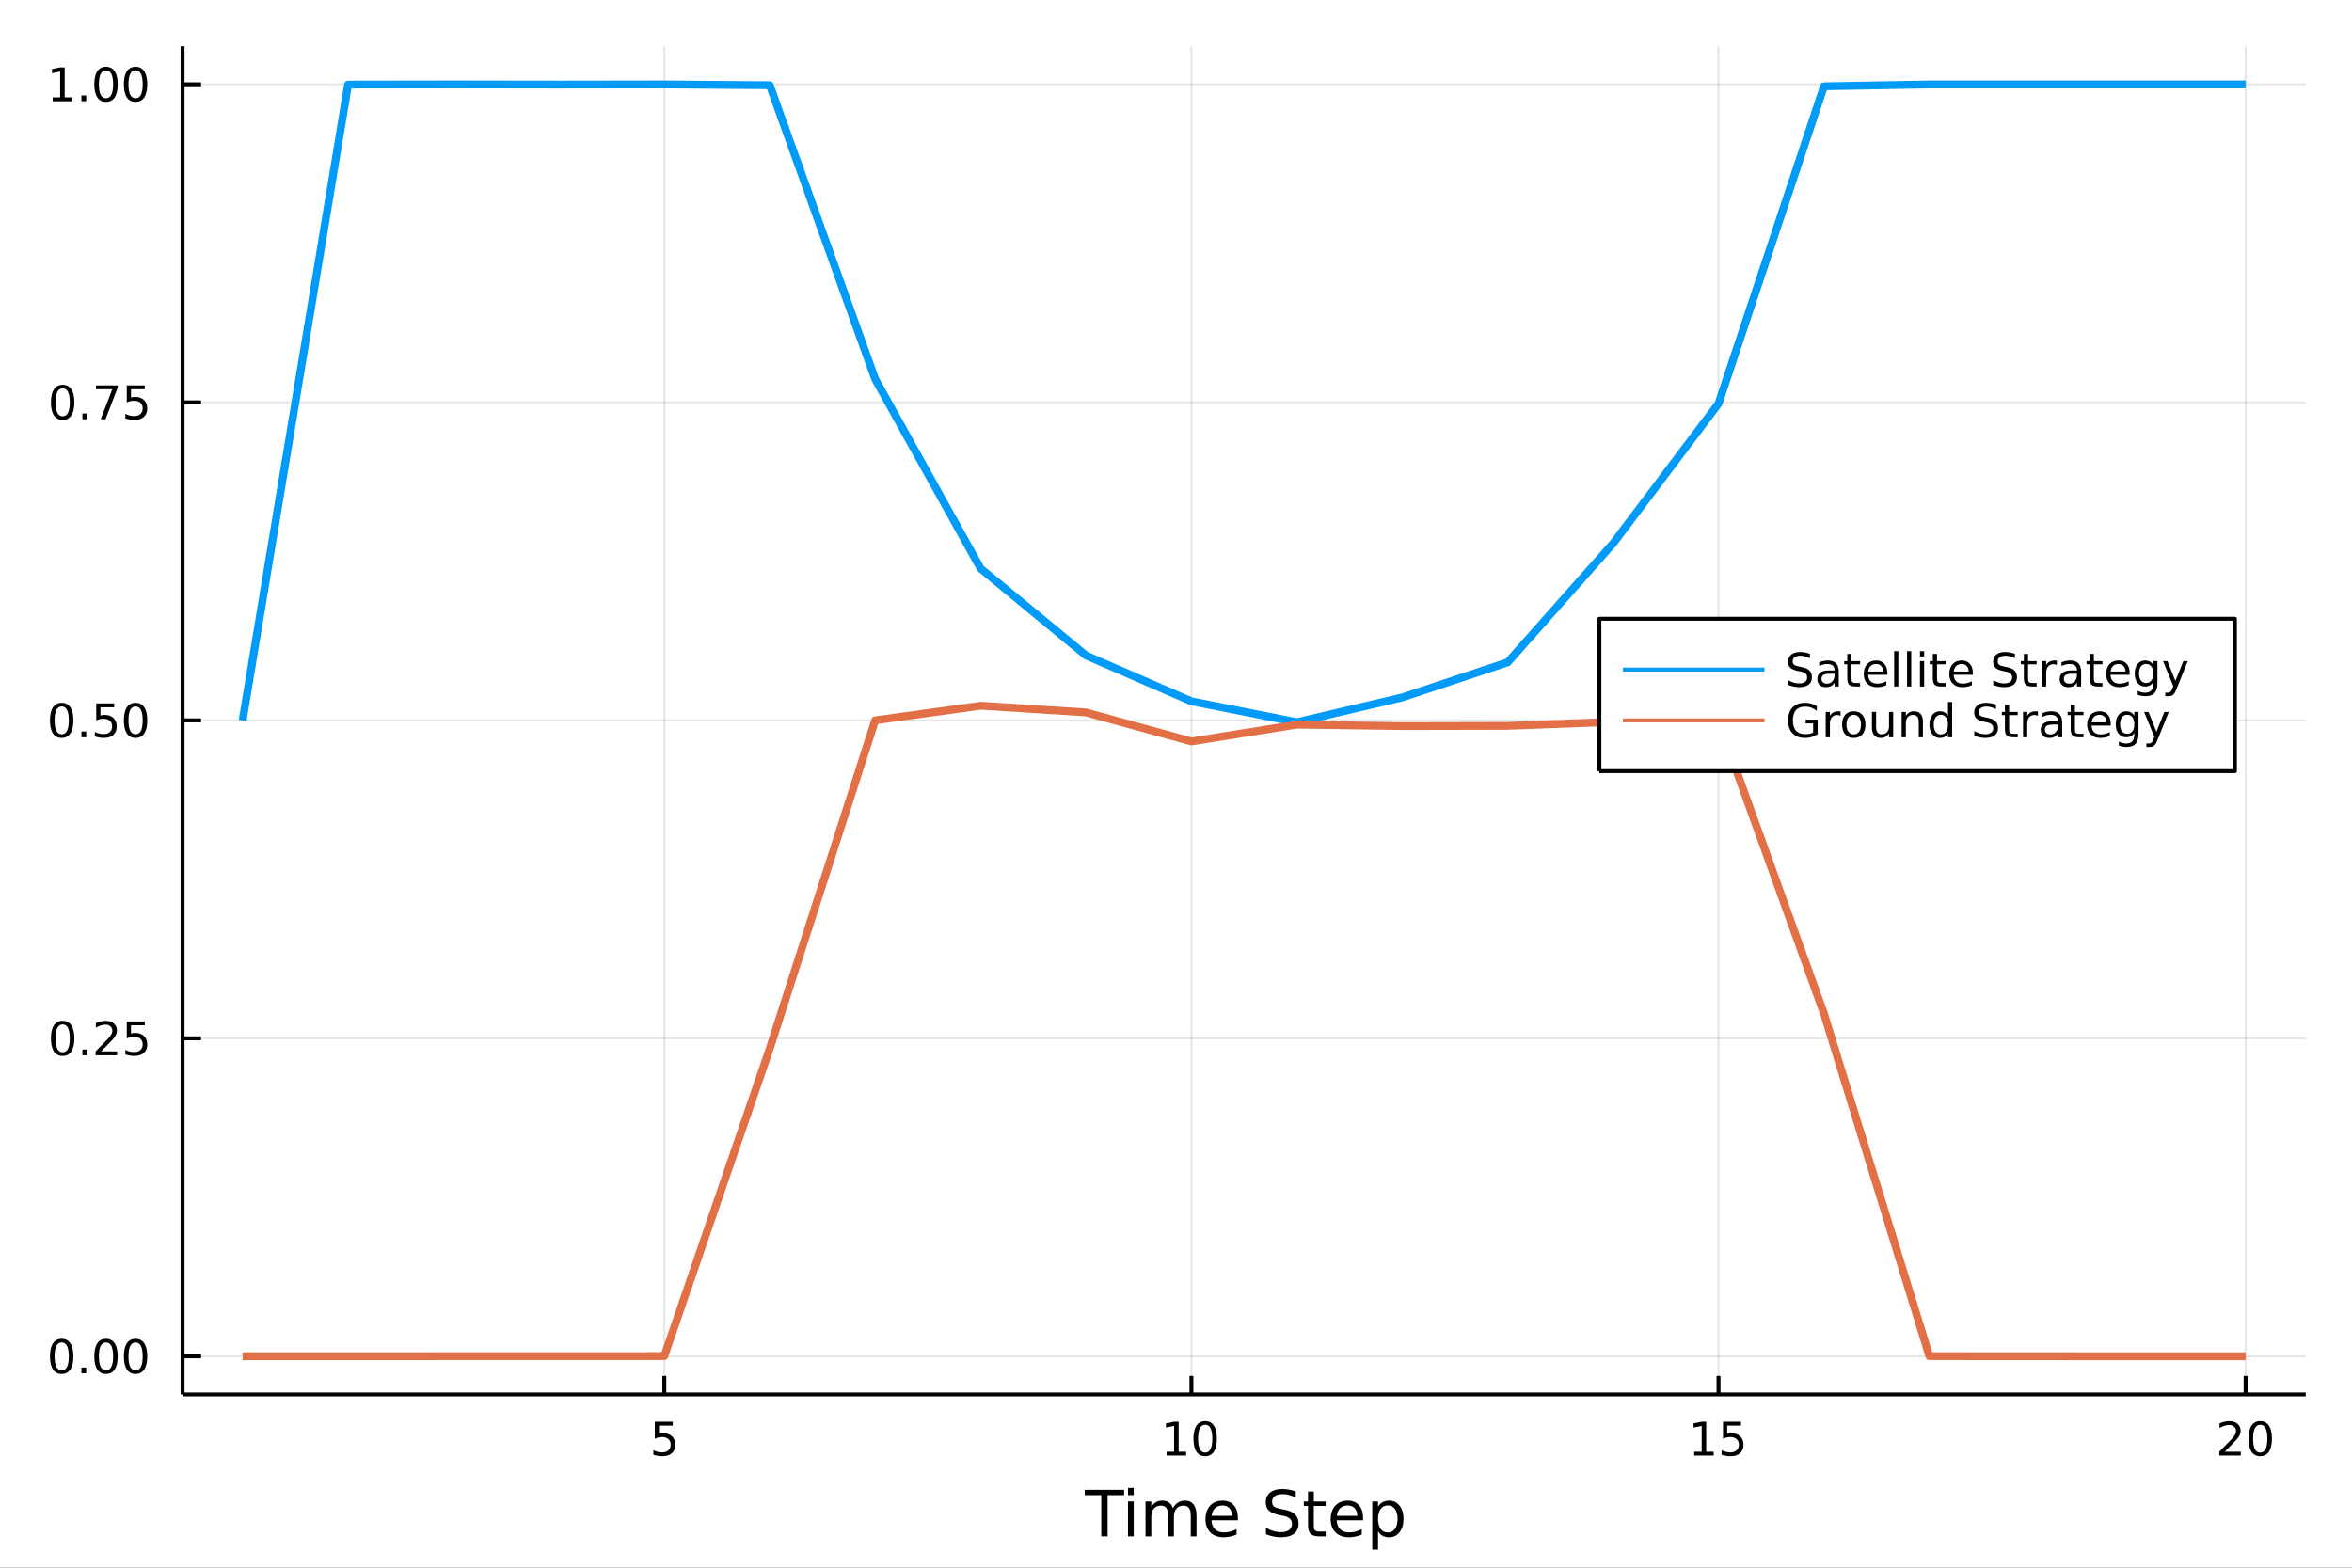 <?xml version="1.0" encoding="utf-8"?>
<svg xmlns="http://www.w3.org/2000/svg" xmlns:xlink="http://www.w3.org/1999/xlink" width="600" height="400" viewBox="0 0 2400 1600">
<rect x="0" y="0" width="2400" height="1600" fill="#333333" stroke="none"/>
<defs>
  <clipPath id="clip620">
    <rect x="0" y="0" width="2400" height="1600"/>
  </clipPath>
</defs>
<path clip-path="url(#clip620)" d="
M0 1600 L2400 1600 L2400 0 L0 0  Z
  " fill="#ffffff" fill-rule="evenodd" fill-opacity="1"/>
<defs>
  <clipPath id="clip621">
    <rect x="480" y="0" width="1681" height="1600"/>
  </clipPath>
</defs>
<path clip-path="url(#clip620)" d="
M186.274 1423.18 L2352.76 1423.18 L2352.76 47.244 L186.274 47.244  Z
  " fill="#ffffff" fill-rule="evenodd" fill-opacity="1"/>
<defs>
  <clipPath id="clip622">
    <rect x="186" y="47" width="2167" height="1377"/>
  </clipPath>
</defs>
<polyline clip-path="url(#clip622)" style="stroke:#000000; stroke-linecap:butt; stroke-linejoin:round; stroke-width:2; stroke-opacity:0.1; fill:none" points="
  677.874,1423.18 677.874,47.244 
  "/>
<polyline clip-path="url(#clip622)" style="stroke:#000000; stroke-linecap:butt; stroke-linejoin:round; stroke-width:2; stroke-opacity:0.1; fill:none" points="
  1215.73,1423.18 1215.73,47.244 
  "/>
<polyline clip-path="url(#clip622)" style="stroke:#000000; stroke-linecap:butt; stroke-linejoin:round; stroke-width:2; stroke-opacity:0.1; fill:none" points="
  1753.58,1423.18 1753.58,47.244 
  "/>
<polyline clip-path="url(#clip622)" style="stroke:#000000; stroke-linecap:butt; stroke-linejoin:round; stroke-width:2; stroke-opacity:0.1; fill:none" points="
  2291.44,1423.18 2291.44,47.244 
  "/>
<polyline clip-path="url(#clip620)" style="stroke:#000000; stroke-linecap:butt; stroke-linejoin:round; stroke-width:4; stroke-opacity:1; fill:none" points="
  186.274,1423.18 2352.76,1423.18 
  "/>
<polyline clip-path="url(#clip620)" style="stroke:#000000; stroke-linecap:butt; stroke-linejoin:round; stroke-width:4; stroke-opacity:1; fill:none" points="
  677.874,1423.18 677.874,1404.28 
  "/>
<polyline clip-path="url(#clip620)" style="stroke:#000000; stroke-linecap:butt; stroke-linejoin:round; stroke-width:4; stroke-opacity:1; fill:none" points="
  1215.73,1423.18 1215.73,1404.28 
  "/>
<polyline clip-path="url(#clip620)" style="stroke:#000000; stroke-linecap:butt; stroke-linejoin:round; stroke-width:4; stroke-opacity:1; fill:none" points="
  1753.58,1423.18 1753.58,1404.28 
  "/>
<polyline clip-path="url(#clip620)" style="stroke:#000000; stroke-linecap:butt; stroke-linejoin:round; stroke-width:4; stroke-opacity:1; fill:none" points="
  2291.44,1423.18 2291.44,1404.28 
  "/>
<path clip-path="url(#clip620)" d="M668.152 1451.02 L686.508 1451.02 L686.508 1454.96 L672.434 1454.96 L672.434 1463.43 Q673.453 1463.08 674.471 1462.92 Q675.49 1462.73 676.508 1462.73 Q682.295 1462.73 685.675 1465.9 Q689.054 1469.08 689.054 1474.49 Q689.054 1480.07 685.582 1483.17 Q682.11 1486.25 675.791 1486.25 Q673.615 1486.25 671.346 1485.88 Q669.101 1485.51 666.693 1484.77 L666.693 1480.07 Q668.777 1481.2 670.999 1481.76 Q673.221 1482.32 675.698 1482.32 Q679.703 1482.32 682.041 1480.21 Q684.379 1478.1 684.379 1474.49 Q684.379 1470.88 682.041 1468.77 Q679.703 1466.67 675.698 1466.67 Q673.823 1466.67 671.948 1467.08 Q670.096 1467.5 668.152 1468.38 L668.152 1451.02 Z" fill="#000000" fill-rule="evenodd" fill-opacity="1" /><path clip-path="url(#clip620)" d="M1190.42 1481.64 L1198.06 1481.64 L1198.06 1455.28 L1189.75 1456.95 L1189.75 1452.69 L1198.01 1451.02 L1202.69 1451.02 L1202.69 1481.64 L1210.32 1481.64 L1210.32 1485.58 L1190.42 1485.58 L1190.42 1481.64 Z" fill="#000000" fill-rule="evenodd" fill-opacity="1" /><path clip-path="url(#clip620)" d="M1229.77 1454.1 Q1226.16 1454.1 1224.33 1457.66 Q1222.52 1461.2 1222.52 1468.33 Q1222.52 1475.44 1224.33 1479.01 Q1226.16 1482.55 1229.77 1482.55 Q1233.4 1482.55 1235.21 1479.01 Q1237.04 1475.44 1237.04 1468.33 Q1237.04 1461.2 1235.21 1457.66 Q1233.4 1454.1 1229.77 1454.1 M1229.77 1450.39 Q1235.58 1450.39 1238.63 1455 Q1241.71 1459.58 1241.71 1468.33 Q1241.71 1477.06 1238.63 1481.67 Q1235.58 1486.25 1229.77 1486.25 Q1223.96 1486.25 1220.88 1481.67 Q1217.82 1477.06 1217.82 1468.33 Q1217.82 1459.58 1220.88 1455 Q1223.96 1450.39 1229.77 1450.39 Z" fill="#000000" fill-rule="evenodd" fill-opacity="1" /><path clip-path="url(#clip620)" d="M1728.77 1481.64 L1736.41 1481.64 L1736.41 1455.28 L1728.1 1456.95 L1728.1 1452.69 L1736.36 1451.02 L1741.04 1451.02 L1741.04 1481.64 L1748.68 1481.64 L1748.68 1485.58 L1728.77 1485.58 L1728.77 1481.64 Z" fill="#000000" fill-rule="evenodd" fill-opacity="1" /><path clip-path="url(#clip620)" d="M1758.17 1451.02 L1776.52 1451.02 L1776.52 1454.96 L1762.45 1454.96 L1762.45 1463.43 Q1763.47 1463.08 1764.49 1462.92 Q1765.51 1462.73 1766.52 1462.73 Q1772.31 1462.73 1775.69 1465.9 Q1779.07 1469.08 1779.07 1474.49 Q1779.07 1480.07 1775.6 1483.17 Q1772.13 1486.25 1765.81 1486.25 Q1763.63 1486.25 1761.36 1485.88 Q1759.12 1485.51 1756.71 1484.77 L1756.71 1480.07 Q1758.79 1481.2 1761.02 1481.76 Q1763.24 1482.32 1765.71 1482.32 Q1769.72 1482.32 1772.06 1480.21 Q1774.39 1478.1 1774.39 1474.49 Q1774.39 1470.88 1772.06 1468.77 Q1769.72 1466.67 1765.71 1466.67 Q1763.84 1466.67 1761.96 1467.08 Q1760.11 1467.5 1758.17 1468.38 L1758.17 1451.02 Z" fill="#000000" fill-rule="evenodd" fill-opacity="1" /><path clip-path="url(#clip620)" d="M2270.21 1481.64 L2286.53 1481.64 L2286.53 1485.58 L2264.59 1485.58 L2264.59 1481.64 Q2267.25 1478.89 2271.83 1474.26 Q2276.44 1469.61 2277.62 1468.27 Q2279.87 1465.74 2280.75 1464.01 Q2281.65 1462.25 2281.65 1460.56 Q2281.65 1457.8 2279.7 1456.07 Q2277.78 1454.33 2274.68 1454.33 Q2272.48 1454.33 2270.03 1455.09 Q2267.6 1455.86 2264.82 1457.41 L2264.82 1452.69 Q2267.64 1451.55 2270.1 1450.97 Q2272.55 1450.39 2274.59 1450.39 Q2279.96 1450.39 2283.15 1453.08 Q2286.35 1455.77 2286.35 1460.26 Q2286.35 1462.39 2285.54 1464.31 Q2284.75 1466.2 2282.64 1468.8 Q2282.07 1469.47 2278.96 1472.69 Q2275.86 1475.88 2270.21 1481.64 Z" fill="#000000" fill-rule="evenodd" fill-opacity="1" /><path clip-path="url(#clip620)" d="M2306.35 1454.1 Q2302.74 1454.1 2300.91 1457.66 Q2299.1 1461.2 2299.1 1468.33 Q2299.1 1475.44 2300.91 1479.01 Q2302.74 1482.55 2306.35 1482.55 Q2309.98 1482.55 2311.79 1479.01 Q2313.62 1475.44 2313.62 1468.33 Q2313.62 1461.2 2311.79 1457.66 Q2309.98 1454.1 2306.35 1454.1 M2306.35 1450.39 Q2312.16 1450.39 2315.21 1455 Q2318.29 1459.58 2318.29 1468.33 Q2318.29 1477.06 2315.21 1481.67 Q2312.16 1486.25 2306.35 1486.25 Q2300.54 1486.25 2297.46 1481.67 Q2294.4 1477.06 2294.4 1468.33 Q2294.4 1459.58 2297.46 1455 Q2300.54 1450.39 2306.35 1450.39 Z" fill="#000000" fill-rule="evenodd" fill-opacity="1" /><path clip-path="url(#clip620)" d="M1106.87 1520.52 L1147.07 1520.52 L1147.07 1525.93 L1130.2 1525.93 L1130.2 1568.04 L1123.74 1568.04 L1123.74 1525.93 L1106.87 1525.93 L1106.87 1520.52 Z" fill="#000000" fill-rule="evenodd" fill-opacity="1" /><path clip-path="url(#clip620)" d="M1151.02 1532.4 L1156.87 1532.4 L1156.87 1568.04 L1151.02 1568.04 L1151.02 1532.4 M1151.02 1518.52 L1156.87 1518.52 L1156.87 1525.93 L1151.02 1525.93 L1151.02 1518.52 Z" fill="#000000" fill-rule="evenodd" fill-opacity="1" /><path clip-path="url(#clip620)" d="M1196.88 1539.24 Q1199.08 1535.29 1202.13 1533.41 Q1205.19 1531.54 1209.33 1531.54 Q1214.9 1531.54 1217.92 1535.45 Q1220.94 1539.33 1220.94 1546.53 L1220.94 1568.04 L1215.06 1568.04 L1215.06 1546.72 Q1215.06 1541.59 1213.24 1539.11 Q1211.43 1536.63 1207.7 1536.63 Q1203.15 1536.63 1200.51 1539.65 Q1197.87 1542.68 1197.87 1547.9 L1197.87 1568.04 L1191.98 1568.04 L1191.98 1546.72 Q1191.98 1541.56 1190.17 1539.11 Q1188.35 1536.63 1184.56 1536.63 Q1180.08 1536.63 1177.44 1539.68 Q1174.79 1542.71 1174.79 1547.9 L1174.79 1568.04 L1168.9 1568.04 L1168.9 1532.4 L1174.79 1532.4 L1174.79 1537.93 Q1176.8 1534.66 1179.6 1533.1 Q1182.4 1531.54 1186.25 1531.54 Q1190.13 1531.54 1192.84 1533.51 Q1195.58 1535.48 1196.88 1539.24 Z" fill="#000000" fill-rule="evenodd" fill-opacity="1" /><path clip-path="url(#clip620)" d="M1263.12 1548.76 L1263.12 1551.62 L1236.19 1551.62 Q1236.57 1557.67 1239.82 1560.85 Q1243.1 1564 1248.92 1564 Q1252.3 1564 1255.45 1563.17 Q1258.63 1562.35 1261.75 1560.69 L1261.75 1566.23 Q1258.6 1567.57 1255.29 1568.27 Q1251.98 1568.97 1248.57 1568.97 Q1240.04 1568.97 1235.04 1564 Q1230.08 1559.04 1230.08 1550.57 Q1230.08 1541.82 1234.79 1536.69 Q1239.53 1531.54 1247.55 1531.54 Q1254.75 1531.54 1258.92 1536.18 Q1263.12 1540.8 1263.12 1548.76 M1257.26 1547.04 Q1257.2 1542.23 1254.56 1539.37 Q1251.95 1536.5 1247.62 1536.5 Q1242.72 1536.5 1239.76 1539.27 Q1236.83 1542.04 1236.38 1547.07 L1257.26 1547.04 Z" fill="#000000" fill-rule="evenodd" fill-opacity="1" /><path clip-path="url(#clip620)" d="M1322.19 1522.08 L1322.19 1528.35 Q1318.53 1526.6 1315.28 1525.74 Q1312.04 1524.88 1309.01 1524.88 Q1303.76 1524.88 1300.9 1526.92 Q1298.07 1528.96 1298.07 1532.71 Q1298.07 1535.87 1299.94 1537.49 Q1301.85 1539.08 1307.14 1540.07 L1311.02 1540.86 Q1318.21 1542.23 1321.62 1545.7 Q1325.06 1549.14 1325.06 1554.93 Q1325.06 1561.84 1320.41 1565.4 Q1315.79 1568.97 1306.85 1568.97 Q1303.48 1568.97 1299.66 1568.2 Q1295.87 1567.44 1291.79 1565.94 L1291.79 1559.32 Q1295.71 1561.52 1299.47 1562.63 Q1303.22 1563.75 1306.85 1563.75 Q1312.36 1563.75 1315.35 1561.58 Q1318.34 1559.42 1318.34 1555.41 Q1318.34 1551.91 1316.18 1549.93 Q1314.04 1547.96 1309.14 1546.97 L1305.23 1546.21 Q1298.03 1544.78 1294.82 1541.72 Q1291.6 1538.67 1291.6 1533.22 Q1291.6 1526.92 1296.03 1523.29 Q1300.48 1519.66 1308.28 1519.66 Q1311.62 1519.66 1315.09 1520.27 Q1318.56 1520.87 1322.19 1522.08 Z" fill="#000000" fill-rule="evenodd" fill-opacity="1" /><path clip-path="url(#clip620)" d="M1340.62 1522.27 L1340.62 1532.4 L1352.68 1532.4 L1352.68 1536.95 L1340.62 1536.95 L1340.62 1556.3 Q1340.62 1560.66 1341.8 1561.9 Q1343.01 1563.14 1346.67 1563.14 L1352.68 1563.14 L1352.68 1568.04 L1346.67 1568.04 Q1339.89 1568.04 1337.31 1565.53 Q1334.73 1562.98 1334.73 1556.3 L1334.73 1536.95 L1330.43 1536.95 L1330.43 1532.4 L1334.73 1532.4 L1334.73 1522.27 L1340.62 1522.27 Z" fill="#000000" fill-rule="evenodd" fill-opacity="1" /><path clip-path="url(#clip620)" d="M1390.88 1548.76 L1390.88 1551.62 L1363.95 1551.62 Q1364.33 1557.67 1367.58 1560.85 Q1370.86 1564 1376.68 1564 Q1380.06 1564 1383.21 1563.17 Q1386.39 1562.35 1389.51 1560.69 L1389.51 1566.23 Q1386.36 1567.57 1383.05 1568.27 Q1379.74 1568.97 1376.33 1568.97 Q1367.8 1568.97 1362.8 1564 Q1357.84 1559.04 1357.84 1550.57 Q1357.84 1541.82 1362.55 1536.69 Q1367.29 1531.54 1375.31 1531.54 Q1382.51 1531.54 1386.68 1536.18 Q1390.88 1540.8 1390.88 1548.76 M1385.02 1547.04 Q1384.96 1542.23 1382.32 1539.37 Q1379.71 1536.5 1375.38 1536.5 Q1370.48 1536.5 1367.52 1539.27 Q1364.59 1542.04 1364.14 1547.07 L1385.02 1547.04 Z" fill="#000000" fill-rule="evenodd" fill-opacity="1" /><path clip-path="url(#clip620)" d="M1406.15 1562.7 L1406.15 1581.6 L1400.27 1581.6 L1400.27 1532.4 L1406.15 1532.4 L1406.15 1537.81 Q1408 1534.62 1410.8 1533.1 Q1413.63 1531.54 1417.55 1531.54 Q1424.04 1531.54 1428.08 1536.69 Q1432.16 1541.85 1432.16 1550.25 Q1432.16 1558.65 1428.08 1563.81 Q1424.04 1568.97 1417.55 1568.97 Q1413.63 1568.97 1410.8 1567.44 Q1408 1565.88 1406.15 1562.7 M1426.08 1550.25 Q1426.08 1543.79 1423.41 1540.13 Q1420.76 1536.44 1416.12 1536.44 Q1411.47 1536.44 1408.8 1540.13 Q1406.15 1543.79 1406.15 1550.25 Q1406.15 1556.71 1408.8 1560.4 Q1411.47 1564.07 1416.12 1564.07 Q1420.76 1564.07 1423.41 1560.4 Q1426.08 1556.71 1426.08 1550.25 Z" fill="#000000" fill-rule="evenodd" fill-opacity="1" /><polyline clip-path="url(#clip622)" style="stroke:#000000; stroke-linecap:butt; stroke-linejoin:round; stroke-width:2; stroke-opacity:0.1; fill:none" points="
  186.274,1384.32 2352.76,1384.32 
  "/>
<polyline clip-path="url(#clip622)" style="stroke:#000000; stroke-linecap:butt; stroke-linejoin:round; stroke-width:2; stroke-opacity:0.1; fill:none" points="
  186.274,1059.75 2352.76,1059.75 
  "/>
<polyline clip-path="url(#clip622)" style="stroke:#000000; stroke-linecap:butt; stroke-linejoin:round; stroke-width:2; stroke-opacity:0.1; fill:none" points="
  186.274,735.186 2352.76,735.186 
  "/>
<polyline clip-path="url(#clip622)" style="stroke:#000000; stroke-linecap:butt; stroke-linejoin:round; stroke-width:2; stroke-opacity:0.1; fill:none" points="
  186.274,410.621 2352.76,410.621 
  "/>
<polyline clip-path="url(#clip622)" style="stroke:#000000; stroke-linecap:butt; stroke-linejoin:round; stroke-width:2; stroke-opacity:0.1; fill:none" points="
  186.274,86.056 2352.76,86.056 
  "/>
<polyline clip-path="url(#clip620)" style="stroke:#000000; stroke-linecap:butt; stroke-linejoin:round; stroke-width:4; stroke-opacity:1; fill:none" points="
  186.274,1423.18 186.274,47.244 
  "/>
<polyline clip-path="url(#clip620)" style="stroke:#000000; stroke-linecap:butt; stroke-linejoin:round; stroke-width:4; stroke-opacity:1; fill:none" points="
  186.274,1384.32 205.172,1384.32 
  "/>
<polyline clip-path="url(#clip620)" style="stroke:#000000; stroke-linecap:butt; stroke-linejoin:round; stroke-width:4; stroke-opacity:1; fill:none" points="
  186.274,1059.75 205.172,1059.75 
  "/>
<polyline clip-path="url(#clip620)" style="stroke:#000000; stroke-linecap:butt; stroke-linejoin:round; stroke-width:4; stroke-opacity:1; fill:none" points="
  186.274,735.186 205.172,735.186 
  "/>
<polyline clip-path="url(#clip620)" style="stroke:#000000; stroke-linecap:butt; stroke-linejoin:round; stroke-width:4; stroke-opacity:1; fill:none" points="
  186.274,410.621 205.172,410.621 
  "/>
<polyline clip-path="url(#clip620)" style="stroke:#000000; stroke-linecap:butt; stroke-linejoin:round; stroke-width:4; stroke-opacity:1; fill:none" points="
  186.274,86.056 205.172,86.056 
  "/>
<path clip-path="url(#clip620)" d="M62.937 1370.12 Q59.325 1370.12 57.497 1373.68 Q55.691 1377.22 55.691 1384.35 Q55.691 1391.46 57.497 1395.02 Q59.325 1398.56 62.937 1398.56 Q66.571 1398.56 68.376 1395.02 Q70.205 1391.46 70.205 1384.35 Q70.205 1377.22 68.376 1373.68 Q66.571 1370.12 62.937 1370.12 M62.937 1366.41 Q68.747 1366.41 71.802 1371.02 Q74.881 1375.6 74.881 1384.35 Q74.881 1393.08 71.802 1397.68 Q68.747 1402.27 62.937 1402.27 Q57.126 1402.27 54.048 1397.68 Q50.992 1393.08 50.992 1384.35 Q50.992 1375.6 54.048 1371.02 Q57.126 1366.41 62.937 1366.41 Z" fill="#000000" fill-rule="evenodd" fill-opacity="1" /><path clip-path="url(#clip620)" d="M83.098 1395.72 L87.983 1395.72 L87.983 1401.6 L83.098 1401.6 L83.098 1395.72 Z" fill="#000000" fill-rule="evenodd" fill-opacity="1" /><path clip-path="url(#clip620)" d="M108.168 1370.12 Q104.557 1370.12 102.728 1373.68 Q100.922 1377.22 100.922 1384.35 Q100.922 1391.46 102.728 1395.02 Q104.557 1398.56 108.168 1398.56 Q111.802 1398.56 113.608 1395.02 Q115.436 1391.46 115.436 1384.35 Q115.436 1377.22 113.608 1373.68 Q111.802 1370.12 108.168 1370.12 M108.168 1366.41 Q113.978 1366.41 117.033 1371.02 Q120.112 1375.6 120.112 1384.35 Q120.112 1393.08 117.033 1397.68 Q113.978 1402.27 108.168 1402.27 Q102.358 1402.27 99.279 1397.68 Q96.223 1393.08 96.223 1384.35 Q96.223 1375.6 99.279 1371.02 Q102.358 1366.41 108.168 1366.41 Z" fill="#000000" fill-rule="evenodd" fill-opacity="1" /><path clip-path="url(#clip620)" d="M138.33 1370.12 Q134.719 1370.12 132.89 1373.68 Q131.084 1377.22 131.084 1384.35 Q131.084 1391.46 132.89 1395.02 Q134.719 1398.56 138.33 1398.56 Q141.964 1398.56 143.769 1395.02 Q145.598 1391.46 145.598 1384.35 Q145.598 1377.22 143.769 1373.68 Q141.964 1370.12 138.33 1370.12 M138.33 1366.41 Q144.14 1366.41 147.195 1371.02 Q150.274 1375.6 150.274 1384.35 Q150.274 1393.08 147.195 1397.68 Q144.14 1402.27 138.33 1402.27 Q132.519 1402.27 129.441 1397.68 Q126.385 1393.08 126.385 1384.35 Q126.385 1375.6 129.441 1371.02 Q132.519 1366.41 138.33 1366.41 Z" fill="#000000" fill-rule="evenodd" fill-opacity="1" /><path clip-path="url(#clip620)" d="M63.932 1045.55 Q60.321 1045.55 58.492 1049.11 Q56.687 1052.66 56.687 1059.79 Q56.687 1066.89 58.492 1070.46 Q60.321 1074 63.932 1074 Q67.566 1074 69.372 1070.46 Q71.2 1066.89 71.2 1059.79 Q71.2 1052.66 69.372 1049.11 Q67.566 1045.55 63.932 1045.55 M63.932 1041.85 Q69.742 1041.85 72.798 1046.45 Q75.876 1051.04 75.876 1059.79 Q75.876 1068.51 72.798 1073.12 Q69.742 1077.7 63.932 1077.7 Q58.122 1077.7 55.043 1073.12 Q51.987 1068.51 51.987 1059.79 Q51.987 1051.04 55.043 1046.45 Q58.122 1041.85 63.932 1041.85 Z" fill="#000000" fill-rule="evenodd" fill-opacity="1" /><path clip-path="url(#clip620)" d="M84.094 1071.15 L88.978 1071.15 L88.978 1077.03 L84.094 1077.03 L84.094 1071.15 Z" fill="#000000" fill-rule="evenodd" fill-opacity="1" /><path clip-path="url(#clip620)" d="M103.191 1073.1 L119.51 1073.1 L119.51 1077.03 L97.566 1077.03 L97.566 1073.1 Q100.228 1070.34 104.811 1065.71 Q109.418 1061.06 110.598 1059.72 Q112.844 1057.19 113.723 1055.46 Q114.626 1053.7 114.626 1052.01 Q114.626 1049.25 112.682 1047.52 Q110.76 1045.78 107.658 1045.78 Q105.459 1045.78 103.006 1046.55 Q100.575 1047.31 97.797 1048.86 L97.797 1044.14 Q100.621 1043 103.075 1042.43 Q105.529 1041.85 107.566 1041.85 Q112.936 1041.85 116.131 1044.53 Q119.325 1047.22 119.325 1051.71 Q119.325 1053.84 118.515 1055.76 Q117.728 1057.66 115.621 1060.25 Q115.043 1060.92 111.941 1064.14 Q108.839 1067.33 103.191 1073.1 Z" fill="#000000" fill-rule="evenodd" fill-opacity="1" /><path clip-path="url(#clip620)" d="M129.371 1042.47 L147.728 1042.47 L147.728 1046.41 L133.654 1046.41 L133.654 1054.88 Q134.672 1054.53 135.691 1054.37 Q136.709 1054.18 137.728 1054.18 Q143.515 1054.18 146.894 1057.36 Q150.274 1060.53 150.274 1065.94 Q150.274 1071.52 146.802 1074.62 Q143.33 1077.7 137.01 1077.7 Q134.834 1077.7 132.566 1077.33 Q130.32 1076.96 127.913 1076.22 L127.913 1071.52 Q129.996 1072.66 132.219 1073.21 Q134.441 1073.77 136.918 1073.77 Q140.922 1073.77 143.26 1071.66 Q145.598 1069.55 145.598 1065.94 Q145.598 1062.33 143.26 1060.23 Q140.922 1058.12 136.918 1058.12 Q135.043 1058.12 133.168 1058.54 Q131.316 1058.95 129.371 1059.83 L129.371 1042.47 Z" fill="#000000" fill-rule="evenodd" fill-opacity="1" /><path clip-path="url(#clip620)" d="M62.937 720.985 Q59.325 720.985 57.497 724.55 Q55.691 728.091 55.691 735.221 Q55.691 742.327 57.497 745.892 Q59.325 749.434 62.937 749.434 Q66.571 749.434 68.376 745.892 Q70.205 742.327 70.205 735.221 Q70.205 728.091 68.376 724.55 Q66.571 720.985 62.937 720.985 M62.937 717.281 Q68.747 717.281 71.802 721.888 Q74.881 726.471 74.881 735.221 Q74.881 743.948 71.802 748.554 Q68.747 753.138 62.937 753.138 Q57.126 753.138 54.048 748.554 Q50.992 743.948 50.992 735.221 Q50.992 726.471 54.048 721.888 Q57.126 717.281 62.937 717.281 Z" fill="#000000" fill-rule="evenodd" fill-opacity="1" /><path clip-path="url(#clip620)" d="M83.098 746.587 L87.983 746.587 L87.983 752.466 L83.098 752.466 L83.098 746.587 Z" fill="#000000" fill-rule="evenodd" fill-opacity="1" /><path clip-path="url(#clip620)" d="M98.214 717.906 L116.57 717.906 L116.57 721.841 L102.496 721.841 L102.496 730.314 Q103.515 729.966 104.534 729.804 Q105.552 729.619 106.571 729.619 Q112.358 729.619 115.737 732.79 Q119.117 735.962 119.117 741.378 Q119.117 746.957 115.645 750.059 Q112.172 753.138 105.853 753.138 Q103.677 753.138 101.409 752.767 Q99.163 752.397 96.756 751.656 L96.756 746.957 Q98.839 748.091 101.061 748.647 Q103.284 749.202 105.76 749.202 Q109.765 749.202 112.103 747.096 Q114.441 744.989 114.441 741.378 Q114.441 737.767 112.103 735.661 Q109.765 733.554 105.76 733.554 Q103.885 733.554 102.01 733.971 Q100.159 734.388 98.214 735.267 L98.214 717.906 Z" fill="#000000" fill-rule="evenodd" fill-opacity="1" /><path clip-path="url(#clip620)" d="M138.33 720.985 Q134.719 720.985 132.89 724.55 Q131.084 728.091 131.084 735.221 Q131.084 742.327 132.89 745.892 Q134.719 749.434 138.33 749.434 Q141.964 749.434 143.769 745.892 Q145.598 742.327 145.598 735.221 Q145.598 728.091 143.769 724.55 Q141.964 720.985 138.33 720.985 M138.33 717.281 Q144.14 717.281 147.195 721.888 Q150.274 726.471 150.274 735.221 Q150.274 743.948 147.195 748.554 Q144.14 753.138 138.33 753.138 Q132.519 753.138 129.441 748.554 Q126.385 743.948 126.385 735.221 Q126.385 726.471 129.441 721.888 Q132.519 717.281 138.33 717.281 Z" fill="#000000" fill-rule="evenodd" fill-opacity="1" /><path clip-path="url(#clip620)" d="M63.932 396.42 Q60.321 396.42 58.492 399.985 Q56.687 403.526 56.687 410.656 Q56.687 417.762 58.492 421.327 Q60.321 424.869 63.932 424.869 Q67.566 424.869 69.372 421.327 Q71.2 417.762 71.2 410.656 Q71.2 403.526 69.372 399.985 Q67.566 396.42 63.932 396.42 M63.932 392.716 Q69.742 392.716 72.798 397.322 Q75.876 401.906 75.876 410.656 Q75.876 419.383 72.798 423.989 Q69.742 428.572 63.932 428.572 Q58.122 428.572 55.043 423.989 Q51.987 419.383 51.987 410.656 Q51.987 401.906 55.043 397.322 Q58.122 392.716 63.932 392.716 Z" fill="#000000" fill-rule="evenodd" fill-opacity="1" /><path clip-path="url(#clip620)" d="M84.094 422.021 L88.978 422.021 L88.978 427.901 L84.094 427.901 L84.094 422.021 Z" fill="#000000" fill-rule="evenodd" fill-opacity="1" /><path clip-path="url(#clip620)" d="M97.983 393.341 L120.205 393.341 L120.205 395.332 L107.658 427.901 L102.774 427.901 L114.58 397.276 L97.983 397.276 L97.983 393.341 Z" fill="#000000" fill-rule="evenodd" fill-opacity="1" /><path clip-path="url(#clip620)" d="M129.371 393.341 L147.728 393.341 L147.728 397.276 L133.654 397.276 L133.654 405.748 Q134.672 405.401 135.691 405.239 Q136.709 405.054 137.728 405.054 Q143.515 405.054 146.894 408.225 Q150.274 411.396 150.274 416.813 Q150.274 422.392 146.802 425.494 Q143.33 428.572 137.01 428.572 Q134.834 428.572 132.566 428.202 Q130.32 427.832 127.913 427.091 L127.913 422.392 Q129.996 423.526 132.219 424.082 Q134.441 424.637 136.918 424.637 Q140.922 424.637 143.26 422.531 Q145.598 420.424 145.598 416.813 Q145.598 413.202 143.26 411.096 Q140.922 408.989 136.918 408.989 Q135.043 408.989 133.168 409.406 Q131.316 409.822 129.371 410.702 L129.371 393.341 Z" fill="#000000" fill-rule="evenodd" fill-opacity="1" /><path clip-path="url(#clip620)" d="M53.747 99.401 L61.386 99.401 L61.386 73.035 L53.075 74.702 L53.075 70.442 L61.339 68.776 L66.015 68.776 L66.015 99.401 L73.654 99.401 L73.654 103.336 L53.747 103.336 L53.747 99.401 Z" fill="#000000" fill-rule="evenodd" fill-opacity="1" /><path clip-path="url(#clip620)" d="M83.098 97.456 L87.983 97.456 L87.983 103.336 L83.098 103.336 L83.098 97.456 Z" fill="#000000" fill-rule="evenodd" fill-opacity="1" /><path clip-path="url(#clip620)" d="M108.168 71.855 Q104.557 71.855 102.728 75.419 Q100.922 78.961 100.922 86.091 Q100.922 93.197 102.728 96.762 Q104.557 100.303 108.168 100.303 Q111.802 100.303 113.608 96.762 Q115.436 93.197 115.436 86.091 Q115.436 78.961 113.608 75.419 Q111.802 71.855 108.168 71.855 M108.168 68.151 Q113.978 68.151 117.033 72.757 Q120.112 77.341 120.112 86.091 Q120.112 94.817 117.033 99.424 Q113.978 104.007 108.168 104.007 Q102.358 104.007 99.279 99.424 Q96.223 94.817 96.223 86.091 Q96.223 77.341 99.279 72.757 Q102.358 68.151 108.168 68.151 Z" fill="#000000" fill-rule="evenodd" fill-opacity="1" /><path clip-path="url(#clip620)" d="M138.33 71.855 Q134.719 71.855 132.89 75.419 Q131.084 78.961 131.084 86.091 Q131.084 93.197 132.89 96.762 Q134.719 100.303 138.33 100.303 Q141.964 100.303 143.769 96.762 Q145.598 93.197 145.598 86.091 Q145.598 78.961 143.769 75.419 Q141.964 71.855 138.33 71.855 M138.33 68.151 Q144.14 68.151 147.195 72.757 Q150.274 77.341 150.274 86.091 Q150.274 94.817 147.195 99.424 Q144.14 104.007 138.33 104.007 Q132.519 104.007 129.441 99.424 Q126.385 94.817 126.385 86.091 Q126.385 77.341 129.441 72.757 Q132.519 68.151 138.33 68.151 Z" fill="#000000" fill-rule="evenodd" fill-opacity="1" /><polyline clip-path="url(#clip622)" style="stroke:#009af9; stroke-linecap:butt; stroke-linejoin:round; stroke-width:8; stroke-opacity:1; fill:none" points="
  247.59,735.186 355.161,86.348 462.732,86.186 570.303,86.348 677.874,86.186 785.445,87.018 893.016,386.822 1000.59,580.174 1108.16,668.985 1215.73,715.786 
  1323.3,737.076 1430.87,711.784 1538.44,675.979 1646.01,554.671 1753.58,411.942 1861.16,88.111 1968.73,86.186 2076.3,86.186 2183.87,86.186 2291.44,86.186 
  
  "/>
<polyline clip-path="url(#clip622)" style="stroke:#e26f46; stroke-linecap:butt; stroke-linejoin:round; stroke-width:8; stroke-opacity:1; fill:none" points="
  247.59,1384.19 355.161,1384.15 462.732,1384.12 570.303,1384.09 677.874,1384.06 785.445,1070.2 893.016,735.182 1000.59,720.27 1108.16,727.115 1215.73,756.753 
  1323.3,739.555 1430.87,741.059 1538.44,740.81 1646.01,736.744 1753.58,735.782 1861.16,1034.39 1968.73,1384.1 2076.3,1384.18 2183.87,1384.21 2291.44,1384.24 
  
  "/>
<path clip-path="url(#clip620)" d="
M1632 787.052 L2280.54 787.052 L2280.54 631.532 L1632 631.532  Z
  " fill="#ffffff" fill-rule="evenodd" fill-opacity="1"/>
<polyline clip-path="url(#clip620)" style="stroke:#000000; stroke-linecap:butt; stroke-linejoin:round; stroke-width:4; stroke-opacity:1; fill:none" points="
  1632,787.052 2280.54,787.052 2280.54,631.532 1632,631.532 1632,787.052 
  "/>
<polyline clip-path="url(#clip620)" style="stroke:#009af9; stroke-linecap:butt; stroke-linejoin:round; stroke-width:4; stroke-opacity:1; fill:none" points="
  1656.07,683.372 1800.5,683.372 
  "/>
<path clip-path="url(#clip620)" d="M1846.82 667.226 L1846.82 671.786 Q1844.16 670.513 1841.8 669.888 Q1839.43 669.263 1837.24 669.263 Q1833.42 669.263 1831.33 670.745 Q1829.27 672.226 1829.27 674.958 Q1829.27 677.249 1830.64 678.43 Q1832.03 679.587 1835.87 680.305 L1838.69 680.884 Q1843.93 681.879 1846.4 684.402 Q1848.9 686.902 1848.9 691.115 Q1848.9 696.138 1845.52 698.731 Q1842.17 701.323 1835.66 701.323 Q1833.21 701.323 1830.43 700.768 Q1827.68 700.212 1824.71 699.124 L1824.71 694.309 Q1827.56 695.907 1830.29 696.717 Q1833.02 697.527 1835.66 697.527 Q1839.67 697.527 1841.84 695.953 Q1844.02 694.379 1844.02 691.462 Q1844.02 688.916 1842.44 687.481 Q1840.89 686.046 1837.33 685.328 L1834.48 684.772 Q1829.25 683.731 1826.91 681.509 Q1824.57 679.286 1824.57 675.328 Q1824.57 670.745 1827.79 668.106 Q1831.03 665.467 1836.7 665.467 Q1839.13 665.467 1841.66 665.907 Q1844.18 666.347 1846.82 667.226 Z" fill="#000000" fill-rule="evenodd" fill-opacity="1" /><path clip-path="url(#clip620)" d="M1867.79 687.62 Q1862.63 687.62 1860.64 688.8 Q1858.65 689.981 1858.65 692.828 Q1858.65 695.096 1860.13 696.439 Q1861.63 697.758 1864.2 697.758 Q1867.74 697.758 1869.87 695.258 Q1872.03 692.735 1872.03 688.569 L1872.03 687.62 L1867.79 687.62 M1876.29 685.86 L1876.29 700.652 L1872.03 700.652 L1872.03 696.717 Q1870.57 699.078 1868.39 700.212 Q1866.22 701.323 1863.07 701.323 Q1859.09 701.323 1856.73 699.101 Q1854.39 696.856 1854.39 693.106 Q1854.39 688.731 1857.31 686.509 Q1860.25 684.286 1866.06 684.286 L1872.03 684.286 L1872.03 683.87 Q1872.03 680.93 1870.08 679.333 Q1868.16 677.712 1864.67 677.712 Q1862.44 677.712 1860.34 678.245 Q1858.23 678.777 1856.29 679.842 L1856.29 675.907 Q1858.62 675.004 1860.82 674.564 Q1863.02 674.101 1865.11 674.101 Q1870.73 674.101 1873.51 677.018 Q1876.29 679.934 1876.29 685.86 Z" fill="#000000" fill-rule="evenodd" fill-opacity="1" /><path clip-path="url(#clip620)" d="M1889.27 667.365 L1889.27 674.726 L1898.05 674.726 L1898.05 678.036 L1889.27 678.036 L1889.27 692.11 Q1889.27 695.282 1890.13 696.184 Q1891.01 697.087 1893.67 697.087 L1898.05 697.087 L1898.05 700.652 L1893.67 700.652 Q1888.74 700.652 1886.87 698.823 Q1884.99 696.971 1884.99 692.11 L1884.99 678.036 L1881.87 678.036 L1881.87 674.726 L1884.99 674.726 L1884.99 667.365 L1889.27 667.365 Z" fill="#000000" fill-rule="evenodd" fill-opacity="1" /><path clip-path="url(#clip620)" d="M1925.82 686.624 L1925.82 688.708 L1906.24 688.708 Q1906.52 693.106 1908.88 695.421 Q1911.26 697.712 1915.5 697.712 Q1917.95 697.712 1920.24 697.11 Q1922.56 696.508 1924.83 695.305 L1924.83 699.333 Q1922.54 700.305 1920.13 700.814 Q1917.72 701.323 1915.24 701.323 Q1909.04 701.323 1905.41 697.712 Q1901.8 694.101 1901.8 687.944 Q1901.8 681.578 1905.22 677.851 Q1908.67 674.101 1914.5 674.101 Q1919.74 674.101 1922.77 677.481 Q1925.82 680.837 1925.82 686.624 M1921.56 685.374 Q1921.52 681.879 1919.6 679.796 Q1917.7 677.712 1914.55 677.712 Q1910.99 677.712 1908.83 679.726 Q1906.7 681.74 1906.38 685.397 L1921.56 685.374 Z" fill="#000000" fill-rule="evenodd" fill-opacity="1" /><path clip-path="url(#clip620)" d="M1932.81 664.634 L1937.07 664.634 L1937.07 700.652 L1932.81 700.652 L1932.81 664.634 Z" fill="#000000" fill-rule="evenodd" fill-opacity="1" /><path clip-path="url(#clip620)" d="M1945.99 664.634 L1950.24 664.634 L1950.24 700.652 L1945.99 700.652 L1945.99 664.634 Z" fill="#000000" fill-rule="evenodd" fill-opacity="1" /><path clip-path="url(#clip620)" d="M1959.16 674.726 L1963.42 674.726 L1963.42 700.652 L1959.16 700.652 L1959.16 674.726 M1959.16 664.634 L1963.42 664.634 L1963.42 670.027 L1959.16 670.027 L1959.16 664.634 Z" fill="#000000" fill-rule="evenodd" fill-opacity="1" /><path clip-path="url(#clip620)" d="M1976.54 667.365 L1976.54 674.726 L1985.31 674.726 L1985.31 678.036 L1976.54 678.036 L1976.54 692.11 Q1976.54 695.282 1977.4 696.184 Q1978.28 697.087 1980.94 697.087 L1985.31 697.087 L1985.31 700.652 L1980.94 700.652 Q1976.01 700.652 1974.13 698.823 Q1972.26 696.971 1972.26 692.11 L1972.26 678.036 L1969.13 678.036 L1969.13 674.726 L1972.26 674.726 L1972.26 667.365 L1976.54 667.365 Z" fill="#000000" fill-rule="evenodd" fill-opacity="1" /><path clip-path="url(#clip620)" d="M2013.09 686.624 L2013.09 688.708 L1993.51 688.708 Q1993.79 693.106 1996.15 695.421 Q1998.53 697.712 2002.77 697.712 Q2005.22 697.712 2007.51 697.11 Q2009.83 696.508 2012.1 695.305 L2012.1 699.333 Q2009.8 700.305 2007.4 700.814 Q2004.99 701.323 2002.51 701.323 Q1996.31 701.323 1992.67 697.712 Q1989.06 694.101 1989.06 687.944 Q1989.06 681.578 1992.49 677.851 Q1995.94 674.101 2001.77 674.101 Q2007 674.101 2010.04 677.481 Q2013.09 680.837 2013.09 686.624 M2008.83 685.374 Q2008.79 681.879 2006.86 679.796 Q2004.97 677.712 2001.82 677.712 Q1998.25 677.712 1996.1 679.726 Q1993.97 681.74 1993.65 685.397 L2008.83 685.374 Z" fill="#000000" fill-rule="evenodd" fill-opacity="1" /><path clip-path="url(#clip620)" d="M2056.05 667.226 L2056.05 671.786 Q2053.39 670.513 2051.03 669.888 Q2048.67 669.263 2046.47 669.263 Q2042.65 669.263 2040.57 670.745 Q2038.51 672.226 2038.51 674.958 Q2038.51 677.249 2039.87 678.43 Q2041.26 679.587 2045.11 680.305 L2047.93 680.884 Q2053.16 681.879 2055.64 684.402 Q2058.14 686.902 2058.14 691.115 Q2058.14 696.138 2054.76 698.731 Q2051.4 701.323 2044.9 701.323 Q2042.44 701.323 2039.67 700.768 Q2036.91 700.212 2033.95 699.124 L2033.95 694.309 Q2036.79 695.907 2039.53 696.717 Q2042.26 697.527 2044.9 697.527 Q2048.9 697.527 2051.08 695.953 Q2053.25 694.379 2053.25 691.462 Q2053.25 688.916 2051.68 687.481 Q2050.13 686.046 2046.56 685.328 L2043.72 684.772 Q2038.48 683.731 2036.15 681.509 Q2033.81 679.286 2033.81 675.328 Q2033.81 670.745 2037.03 668.106 Q2040.27 665.467 2045.94 665.467 Q2048.37 665.467 2050.89 665.907 Q2053.42 666.347 2056.05 667.226 Z" fill="#000000" fill-rule="evenodd" fill-opacity="1" /><path clip-path="url(#clip620)" d="M2069.46 667.365 L2069.46 674.726 L2078.23 674.726 L2078.23 678.036 L2069.46 678.036 L2069.46 692.11 Q2069.46 695.282 2070.31 696.184 Q2071.19 697.087 2073.85 697.087 L2078.23 697.087 L2078.23 700.652 L2073.85 700.652 Q2068.92 700.652 2067.05 698.823 Q2065.17 696.971 2065.17 692.11 L2065.17 678.036 L2062.05 678.036 L2062.05 674.726 L2065.17 674.726 L2065.17 667.365 L2069.46 667.365 Z" fill="#000000" fill-rule="evenodd" fill-opacity="1" /><path clip-path="url(#clip620)" d="M2098.85 678.708 Q2098.14 678.291 2097.28 678.106 Q2096.45 677.897 2095.43 677.897 Q2091.82 677.897 2089.87 680.259 Q2087.95 682.597 2087.95 686.995 L2087.95 700.652 L2083.67 700.652 L2083.67 674.726 L2087.95 674.726 L2087.95 678.754 Q2089.29 676.393 2091.45 675.259 Q2093.6 674.101 2096.68 674.101 Q2097.12 674.101 2097.65 674.171 Q2098.18 674.217 2098.83 674.333 L2098.85 678.708 Z" fill="#000000" fill-rule="evenodd" fill-opacity="1" /><path clip-path="url(#clip620)" d="M2115.1 687.62 Q2109.94 687.62 2107.95 688.8 Q2105.96 689.981 2105.96 692.828 Q2105.96 695.096 2107.44 696.439 Q2108.95 697.758 2111.52 697.758 Q2115.06 697.758 2117.19 695.258 Q2119.34 692.735 2119.34 688.569 L2119.34 687.62 L2115.1 687.62 M2123.6 685.86 L2123.6 700.652 L2119.34 700.652 L2119.34 696.717 Q2117.88 699.078 2115.71 700.212 Q2113.53 701.323 2110.38 701.323 Q2106.4 701.323 2104.04 699.101 Q2101.7 696.856 2101.7 693.106 Q2101.7 688.731 2104.62 686.509 Q2107.56 684.286 2113.37 684.286 L2119.34 684.286 L2119.34 683.87 Q2119.34 680.93 2117.4 679.333 Q2115.48 677.712 2111.98 677.712 Q2109.76 677.712 2107.65 678.245 Q2105.54 678.777 2103.6 679.842 L2103.6 675.907 Q2105.94 675.004 2108.14 674.564 Q2110.34 674.101 2112.42 674.101 Q2118.04 674.101 2120.82 677.018 Q2123.6 679.934 2123.6 685.86 Z" fill="#000000" fill-rule="evenodd" fill-opacity="1" /><path clip-path="url(#clip620)" d="M2136.59 667.365 L2136.59 674.726 L2145.36 674.726 L2145.36 678.036 L2136.59 678.036 L2136.59 692.11 Q2136.59 695.282 2137.44 696.184 Q2138.32 697.087 2140.98 697.087 L2145.36 697.087 L2145.36 700.652 L2140.98 700.652 Q2136.05 700.652 2134.18 698.823 Q2132.3 696.971 2132.3 692.11 L2132.3 678.036 L2129.18 678.036 L2129.18 674.726 L2132.3 674.726 L2132.3 667.365 L2136.59 667.365 Z" fill="#000000" fill-rule="evenodd" fill-opacity="1" /><path clip-path="url(#clip620)" d="M2173.14 686.624 L2173.14 688.708 L2153.55 688.708 Q2153.83 693.106 2156.19 695.421 Q2158.58 697.712 2162.81 697.712 Q2165.27 697.712 2167.56 697.11 Q2169.87 696.508 2172.14 695.305 L2172.14 699.333 Q2169.85 700.305 2167.44 700.814 Q2165.04 701.323 2162.56 701.323 Q2156.35 701.323 2152.72 697.712 Q2149.11 694.101 2149.11 687.944 Q2149.11 681.578 2152.54 677.851 Q2155.98 674.101 2161.82 674.101 Q2167.05 674.101 2170.08 677.481 Q2173.14 680.837 2173.14 686.624 M2168.88 685.374 Q2168.83 681.879 2166.91 679.796 Q2165.01 677.712 2161.86 677.712 Q2158.3 677.712 2156.15 679.726 Q2154.02 681.74 2153.69 685.397 L2168.88 685.374 Z" fill="#000000" fill-rule="evenodd" fill-opacity="1" /><path clip-path="url(#clip620)" d="M2197.19 687.388 Q2197.19 682.759 2195.27 680.212 Q2193.37 677.666 2189.92 677.666 Q2186.49 677.666 2184.57 680.212 Q2182.67 682.759 2182.67 687.388 Q2182.67 691.995 2184.57 694.541 Q2186.49 697.087 2189.92 697.087 Q2193.37 697.087 2195.27 694.541 Q2197.19 691.995 2197.19 687.388 M2201.45 697.434 Q2201.45 704.055 2198.51 707.272 Q2195.57 710.513 2189.5 710.513 Q2187.26 710.513 2185.27 710.166 Q2183.28 709.842 2181.4 709.147 L2181.4 705.004 Q2183.28 706.022 2185.1 706.508 Q2186.93 706.995 2188.83 706.995 Q2193.02 706.995 2195.1 704.795 Q2197.19 702.62 2197.19 698.198 L2197.19 696.092 Q2195.87 698.383 2193.81 699.518 Q2191.75 700.652 2188.88 700.652 Q2184.11 700.652 2181.19 697.018 Q2178.28 693.383 2178.28 687.388 Q2178.28 681.37 2181.19 677.735 Q2184.11 674.101 2188.88 674.101 Q2191.75 674.101 2193.81 675.235 Q2195.87 676.37 2197.19 678.661 L2197.19 674.726 L2201.45 674.726 L2201.45 697.434 Z" fill="#000000" fill-rule="evenodd" fill-opacity="1" /><path clip-path="url(#clip620)" d="M2221.01 703.059 Q2219.2 707.689 2217.49 709.101 Q2215.78 710.513 2212.91 710.513 L2209.5 710.513 L2209.5 706.948 L2212 706.948 Q2213.76 706.948 2214.73 706.115 Q2215.71 705.282 2216.89 702.18 L2217.65 700.235 L2207.16 674.726 L2211.68 674.726 L2219.78 695.004 L2227.88 674.726 L2232.4 674.726 L2221.01 703.059 Z" fill="#000000" fill-rule="evenodd" fill-opacity="1" /><polyline clip-path="url(#clip620)" style="stroke:#e26f46; stroke-linecap:butt; stroke-linejoin:round; stroke-width:4; stroke-opacity:1; fill:none" points="
  1656.07,735.212 1800.5,735.212 
  "/>
<path clip-path="url(#clip620)" d="M1850.13 747.561 L1850.13 738.279 L1842.49 738.279 L1842.49 734.437 L1854.76 734.437 L1854.76 749.274 Q1852.05 751.196 1848.79 752.191 Q1845.52 753.163 1841.82 753.163 Q1833.72 753.163 1829.13 748.441 Q1824.57 743.696 1824.57 735.247 Q1824.57 726.775 1829.13 722.052 Q1833.72 717.307 1841.82 717.307 Q1845.2 717.307 1848.23 718.14 Q1851.29 718.974 1853.86 720.594 L1853.86 725.571 Q1851.26 723.372 1848.35 722.261 Q1845.43 721.15 1842.21 721.15 Q1835.87 721.15 1832.68 724.691 Q1829.5 728.233 1829.5 735.247 Q1829.5 742.237 1832.68 745.779 Q1835.87 749.321 1842.21 749.321 Q1844.69 749.321 1846.63 748.904 Q1848.58 748.464 1850.13 747.561 Z" fill="#000000" fill-rule="evenodd" fill-opacity="1" /><path clip-path="url(#clip620)" d="M1878.14 730.548 Q1877.42 730.131 1876.56 729.946 Q1875.73 729.737 1874.71 729.737 Q1871.1 729.737 1869.16 732.099 Q1867.24 734.437 1867.24 738.835 L1867.24 752.492 L1862.95 752.492 L1862.95 726.566 L1867.24 726.566 L1867.24 730.594 Q1868.58 728.233 1870.73 727.099 Q1872.88 725.941 1875.96 725.941 Q1876.4 725.941 1876.93 726.011 Q1877.47 726.057 1878.12 726.173 L1878.14 730.548 Z" fill="#000000" fill-rule="evenodd" fill-opacity="1" /><path clip-path="url(#clip620)" d="M1891.61 729.552 Q1888.18 729.552 1886.19 732.237 Q1884.2 734.899 1884.2 739.552 Q1884.2 744.205 1886.17 746.89 Q1888.16 749.552 1891.61 749.552 Q1895.01 749.552 1897 746.867 Q1898.99 744.182 1898.99 739.552 Q1898.99 734.946 1897 732.261 Q1895.01 729.552 1891.61 729.552 M1891.61 725.941 Q1897.17 725.941 1900.34 729.552 Q1903.51 733.163 1903.51 739.552 Q1903.51 745.918 1900.34 749.552 Q1897.17 753.163 1891.61 753.163 Q1886.03 753.163 1882.86 749.552 Q1879.71 745.918 1879.71 739.552 Q1879.71 733.163 1882.86 729.552 Q1886.03 725.941 1891.61 725.941 Z" fill="#000000" fill-rule="evenodd" fill-opacity="1" /><path clip-path="url(#clip620)" d="M1910.13 742.261 L1910.13 726.566 L1914.39 726.566 L1914.39 742.099 Q1914.39 745.779 1915.82 747.631 Q1917.26 749.46 1920.13 749.46 Q1923.58 749.46 1925.57 747.261 Q1927.58 745.061 1927.58 741.265 L1927.58 726.566 L1931.84 726.566 L1931.84 752.492 L1927.58 752.492 L1927.58 748.511 Q1926.03 750.872 1923.97 752.029 Q1921.93 753.163 1919.23 753.163 Q1914.76 753.163 1912.44 750.385 Q1910.13 747.608 1910.13 742.261 M1920.85 725.941 L1920.85 725.941 Z" fill="#000000" fill-rule="evenodd" fill-opacity="1" /><path clip-path="url(#clip620)" d="M1962.17 736.844 L1962.17 752.492 L1957.91 752.492 L1957.91 736.983 Q1957.91 733.302 1956.47 731.474 Q1955.04 729.645 1952.17 729.645 Q1948.72 729.645 1946.73 731.844 Q1944.74 734.043 1944.74 737.839 L1944.74 752.492 L1940.45 752.492 L1940.45 726.566 L1944.74 726.566 L1944.74 730.594 Q1946.26 728.256 1948.32 727.099 Q1950.41 725.941 1953.11 725.941 Q1957.58 725.941 1959.87 728.719 Q1962.17 731.474 1962.17 736.844 Z" fill="#000000" fill-rule="evenodd" fill-opacity="1" /><path clip-path="url(#clip620)" d="M1987.72 730.501 L1987.72 716.474 L1991.98 716.474 L1991.98 752.492 L1987.72 752.492 L1987.72 748.603 Q1986.38 750.918 1984.32 752.052 Q1982.28 753.163 1979.41 753.163 Q1974.71 753.163 1971.75 749.413 Q1968.81 745.663 1968.81 739.552 Q1968.81 733.441 1971.75 729.691 Q1974.71 725.941 1979.41 725.941 Q1982.28 725.941 1984.32 727.075 Q1986.38 728.187 1987.72 730.501 M1973.21 739.552 Q1973.21 744.251 1975.13 746.936 Q1977.07 749.598 1980.45 749.598 Q1983.83 749.598 1985.78 746.936 Q1987.72 744.251 1987.72 739.552 Q1987.72 734.853 1985.78 732.191 Q1983.83 729.506 1980.45 729.506 Q1977.07 729.506 1975.13 732.191 Q1973.21 734.853 1973.21 739.552 Z" fill="#000000" fill-rule="evenodd" fill-opacity="1" /><path clip-path="url(#clip620)" d="M2036.73 719.066 L2036.73 723.626 Q2034.06 722.353 2031.7 721.728 Q2029.34 721.103 2027.14 721.103 Q2023.32 721.103 2021.24 722.585 Q2019.18 724.066 2019.18 726.798 Q2019.18 729.089 2020.55 730.27 Q2021.93 731.427 2025.78 732.145 L2028.6 732.724 Q2033.83 733.719 2036.31 736.242 Q2038.81 738.742 2038.81 742.955 Q2038.81 747.978 2035.43 750.571 Q2032.07 753.163 2025.57 753.163 Q2023.11 753.163 2020.34 752.608 Q2017.58 752.052 2014.62 750.964 L2014.62 746.149 Q2017.47 747.747 2020.2 748.557 Q2022.93 749.367 2025.57 749.367 Q2029.57 749.367 2031.75 747.793 Q2033.92 746.219 2033.92 743.302 Q2033.92 740.756 2032.35 739.321 Q2030.8 737.886 2027.23 737.168 L2024.39 736.612 Q2019.16 735.571 2016.82 733.349 Q2014.48 731.126 2014.48 727.168 Q2014.48 722.585 2017.7 719.946 Q2020.94 717.307 2026.61 717.307 Q2029.04 717.307 2031.56 717.747 Q2034.09 718.187 2036.73 719.066 Z" fill="#000000" fill-rule="evenodd" fill-opacity="1" /><path clip-path="url(#clip620)" d="M2050.13 719.205 L2050.13 726.566 L2058.9 726.566 L2058.9 729.876 L2050.13 729.876 L2050.13 743.95 Q2050.13 747.122 2050.98 748.024 Q2051.86 748.927 2054.53 748.927 L2058.9 748.927 L2058.9 752.492 L2054.53 752.492 Q2049.6 752.492 2047.72 750.663 Q2045.85 748.811 2045.85 743.95 L2045.85 729.876 L2042.72 729.876 L2042.72 726.566 L2045.85 726.566 L2045.85 719.205 L2050.13 719.205 Z" fill="#000000" fill-rule="evenodd" fill-opacity="1" /><path clip-path="url(#clip620)" d="M2079.53 730.548 Q2078.81 730.131 2077.95 729.946 Q2077.12 729.737 2076.1 729.737 Q2072.49 729.737 2070.54 732.099 Q2068.62 734.437 2068.62 738.835 L2068.62 752.492 L2064.34 752.492 L2064.34 726.566 L2068.62 726.566 L2068.62 730.594 Q2069.97 728.233 2072.12 727.099 Q2074.27 725.941 2077.35 725.941 Q2077.79 725.941 2078.32 726.011 Q2078.85 726.057 2079.5 726.173 L2079.53 730.548 Z" fill="#000000" fill-rule="evenodd" fill-opacity="1" /><path clip-path="url(#clip620)" d="M2095.78 739.46 Q2090.61 739.46 2088.62 740.64 Q2086.63 741.821 2086.63 744.668 Q2086.63 746.936 2088.11 748.279 Q2089.62 749.598 2092.19 749.598 Q2095.73 749.598 2097.86 747.098 Q2100.01 744.575 2100.01 740.409 L2100.01 739.46 L2095.78 739.46 M2104.27 737.7 L2104.27 752.492 L2100.01 752.492 L2100.01 748.557 Q2098.55 750.918 2096.38 752.052 Q2094.2 753.163 2091.05 753.163 Q2087.07 753.163 2084.71 750.941 Q2082.37 748.696 2082.37 744.946 Q2082.37 740.571 2085.29 738.349 Q2088.23 736.126 2094.04 736.126 L2100.01 736.126 L2100.01 735.71 Q2100.01 732.77 2098.07 731.173 Q2096.15 729.552 2092.65 729.552 Q2090.43 729.552 2088.32 730.085 Q2086.22 730.617 2084.27 731.682 L2084.27 727.747 Q2086.61 726.844 2088.81 726.404 Q2091.01 725.941 2093.09 725.941 Q2098.72 725.941 2101.49 728.858 Q2104.27 731.774 2104.27 737.7 Z" fill="#000000" fill-rule="evenodd" fill-opacity="1" /><path clip-path="url(#clip620)" d="M2117.26 719.205 L2117.26 726.566 L2126.03 726.566 L2126.03 729.876 L2117.26 729.876 L2117.26 743.95 Q2117.26 747.122 2118.11 748.024 Q2118.99 748.927 2121.66 748.927 L2126.03 748.927 L2126.03 752.492 L2121.66 752.492 Q2116.73 752.492 2114.85 750.663 Q2112.98 748.811 2112.98 743.95 L2112.98 729.876 L2109.85 729.876 L2109.85 726.566 L2112.98 726.566 L2112.98 719.205 L2117.26 719.205 Z" fill="#000000" fill-rule="evenodd" fill-opacity="1" /><path clip-path="url(#clip620)" d="M2153.81 738.464 L2153.81 740.548 L2134.23 740.548 Q2134.5 744.946 2136.86 747.261 Q2139.25 749.552 2143.48 749.552 Q2145.94 749.552 2148.23 748.95 Q2150.54 748.348 2152.81 747.145 L2152.81 751.173 Q2150.52 752.145 2148.11 752.654 Q2145.71 753.163 2143.23 753.163 Q2137.03 753.163 2133.39 749.552 Q2129.78 745.941 2129.78 739.784 Q2129.78 733.418 2133.21 729.691 Q2136.66 725.941 2142.49 725.941 Q2147.72 725.941 2150.75 729.321 Q2153.81 732.677 2153.81 738.464 M2149.55 737.214 Q2149.5 733.719 2147.58 731.636 Q2145.68 729.552 2142.54 729.552 Q2138.97 729.552 2136.82 731.566 Q2134.69 733.58 2134.36 737.237 L2149.55 737.214 Z" fill="#000000" fill-rule="evenodd" fill-opacity="1" /><path clip-path="url(#clip620)" d="M2177.86 739.228 Q2177.86 734.599 2175.94 732.052 Q2174.04 729.506 2170.59 729.506 Q2167.16 729.506 2165.24 732.052 Q2163.35 734.599 2163.35 739.228 Q2163.35 743.835 2165.24 746.381 Q2167.16 748.927 2170.59 748.927 Q2174.04 748.927 2175.94 746.381 Q2177.86 743.835 2177.86 739.228 M2182.12 749.274 Q2182.12 755.895 2179.18 759.112 Q2176.24 762.353 2170.17 762.353 Q2167.93 762.353 2165.94 762.006 Q2163.95 761.682 2162.07 760.987 L2162.07 756.844 Q2163.95 757.862 2165.78 758.348 Q2167.6 758.835 2169.5 758.835 Q2173.69 758.835 2175.78 756.635 Q2177.86 754.46 2177.86 750.038 L2177.86 747.932 Q2176.54 750.223 2174.48 751.358 Q2172.42 752.492 2169.55 752.492 Q2164.78 752.492 2161.86 748.858 Q2158.95 745.223 2158.95 739.228 Q2158.95 733.21 2161.86 729.575 Q2164.78 725.941 2169.55 725.941 Q2172.42 725.941 2174.48 727.075 Q2176.54 728.21 2177.86 730.501 L2177.86 726.566 L2182.12 726.566 L2182.12 749.274 Z" fill="#000000" fill-rule="evenodd" fill-opacity="1" /><path clip-path="url(#clip620)" d="M2201.68 754.899 Q2199.87 759.529 2198.16 760.941 Q2196.45 762.353 2193.58 762.353 L2190.17 762.353 L2190.17 758.788 L2192.67 758.788 Q2194.43 758.788 2195.41 757.955 Q2196.38 757.122 2197.56 754.02 L2198.32 752.075 L2187.84 726.566 L2192.35 726.566 L2200.45 746.844 L2208.55 726.566 L2213.07 726.566 L2201.68 754.899 Z" fill="#000000" fill-rule="evenodd" fill-opacity="1" /></svg>
